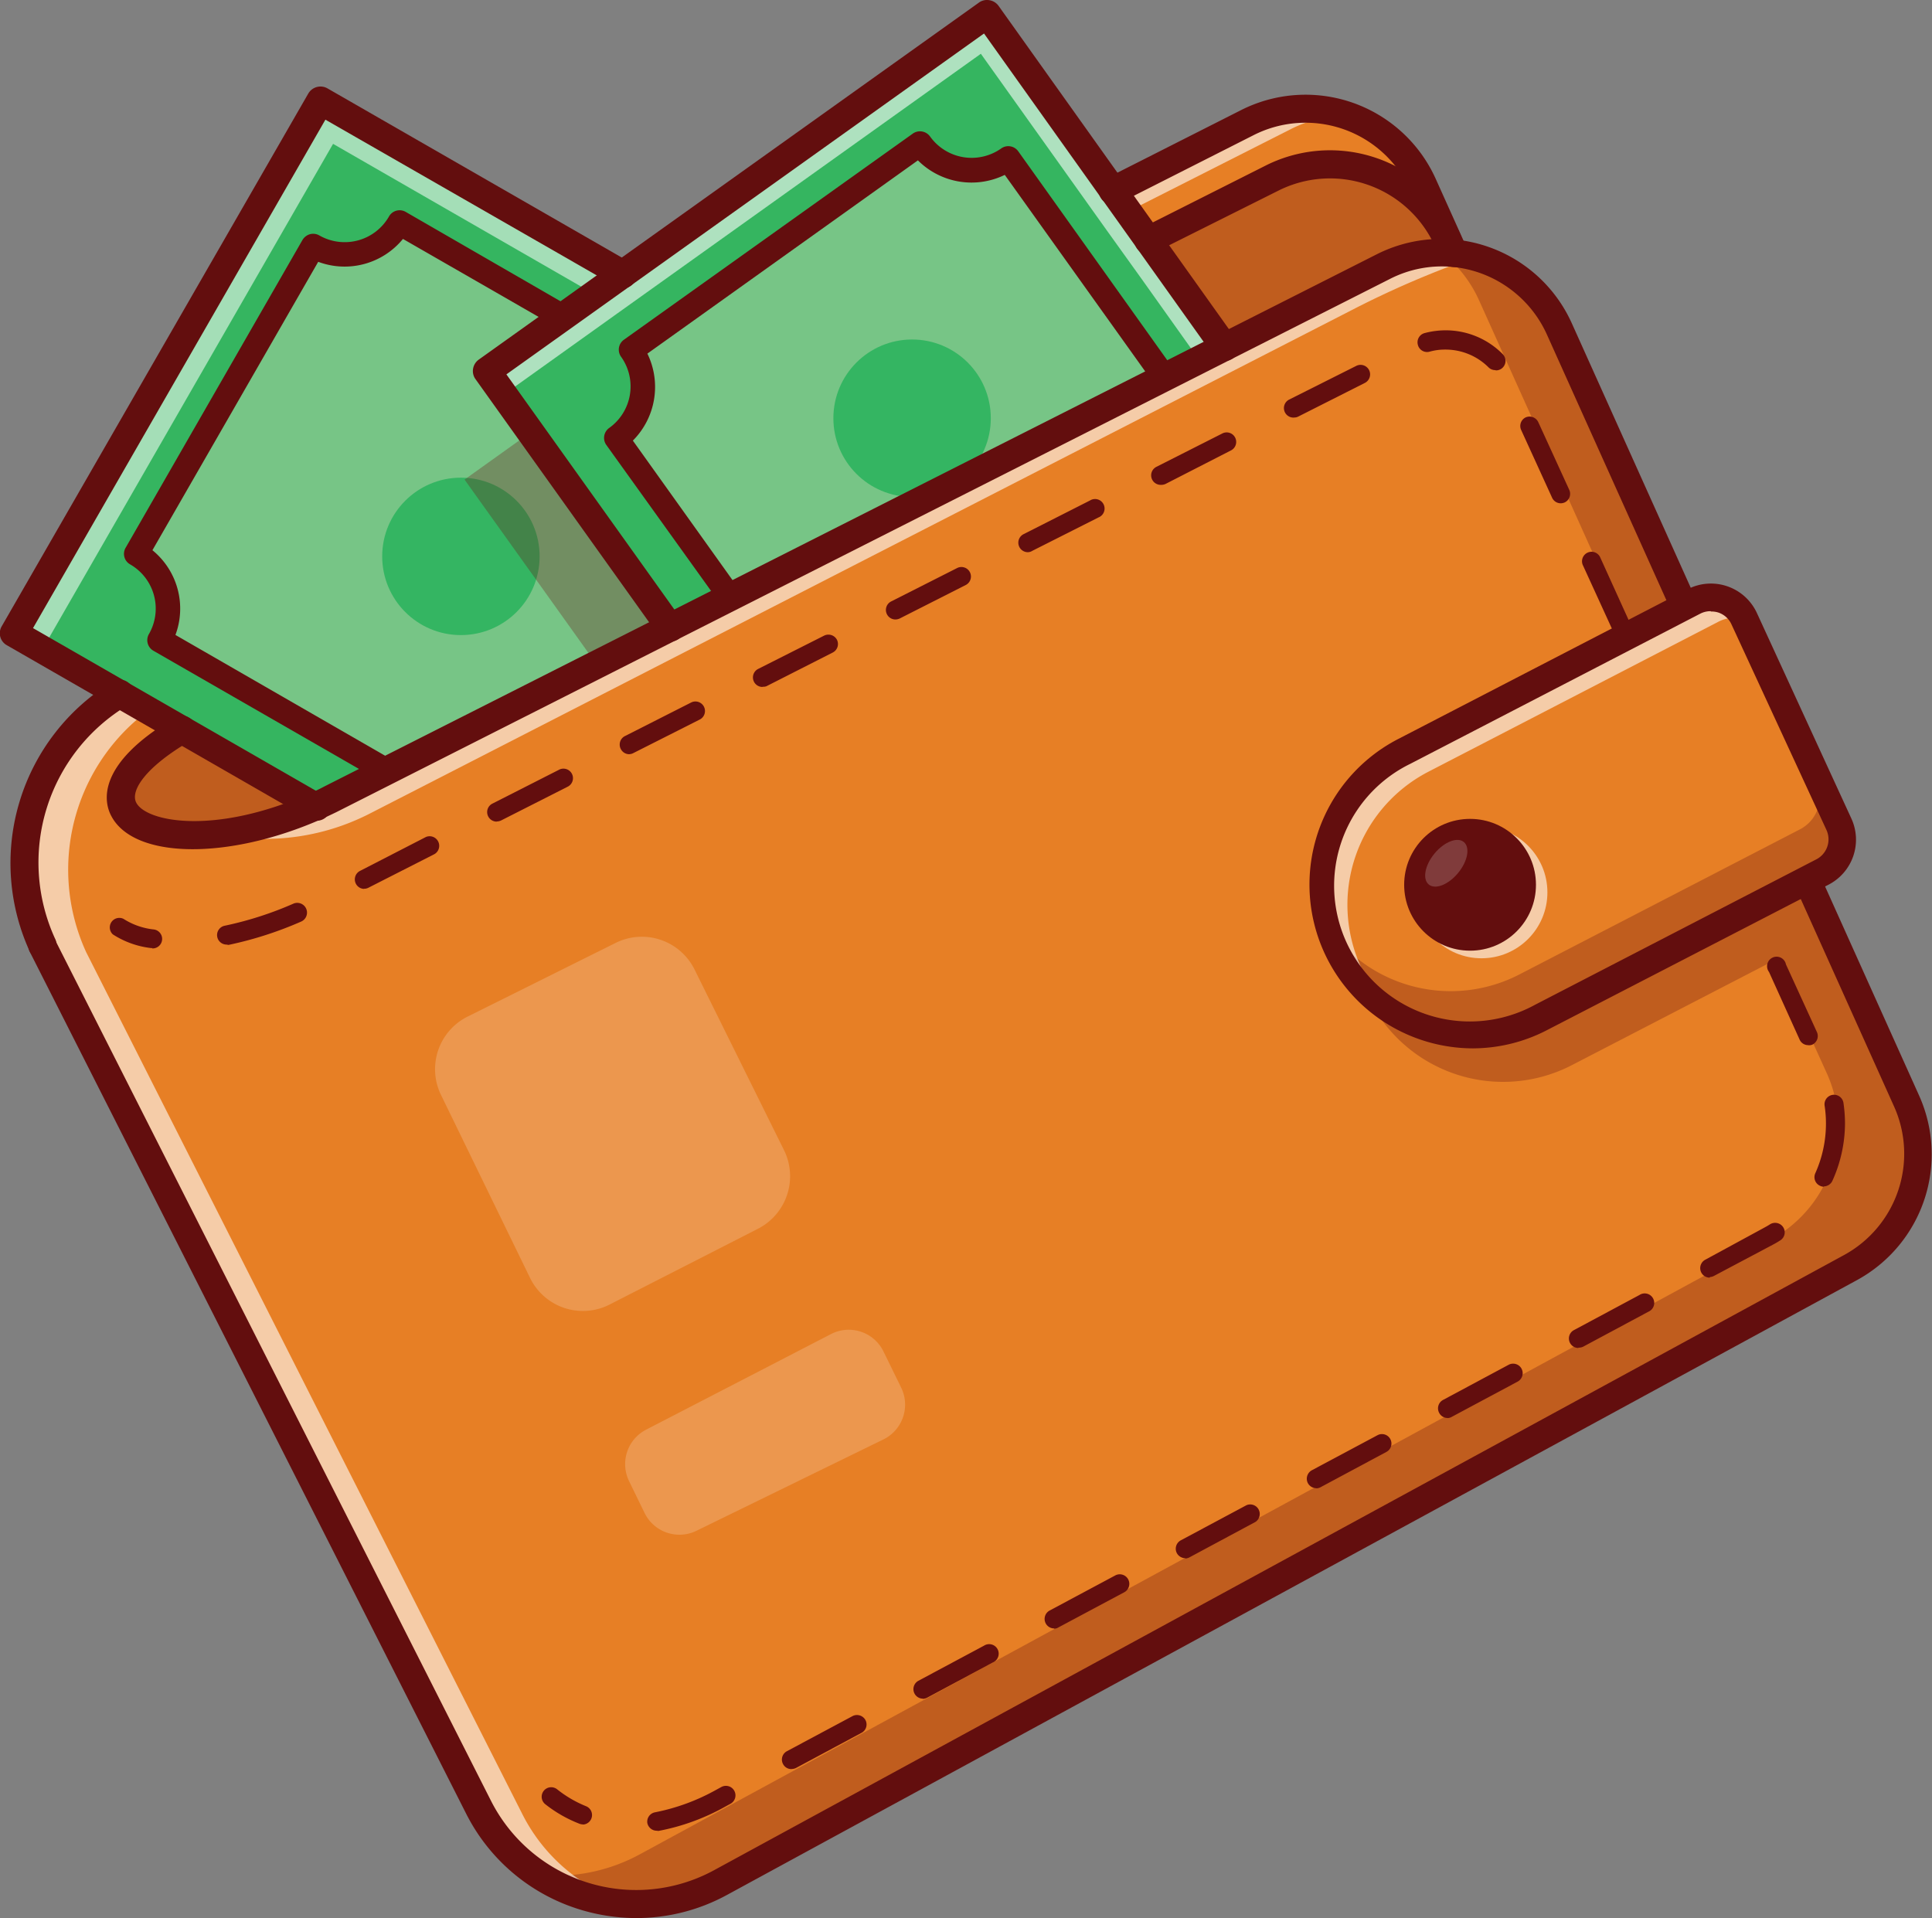 <svg id="Layer_1" data-name="Layer 1" xmlns="http://www.w3.org/2000/svg" width="28.202" height="28" viewBox="0 0 28.202 28">
  <rect x="0" y="0" width="28.202" height="28" fill="#808080" stroke="none"/>
  <path id="Path_75446" data-name="Path 75446" d="M28.876,27.176l-16.5,8.983a2.579,2.579,0,0,1-3.535-1.1L2.477,22.478A2.89,2.89,0,0,1,3.6,18.805l14.5-7.344,1.961-.993a1.885,1.885,0,0,1,2.57.908l.448,1a1.879,1.879,0,0,1,1.537,1.095L29.692,24.76A1.879,1.879,0,0,1,28.876,27.176Z" transform="translate(-1.858 -8.678)" fill="#e77f25"/>
  <g id="Group_70450" data-name="Group 70450" transform="translate(1.731 2.393)" opacity="0.3">
    <path id="Path_75447" data-name="Path 75447" d="M13.949,24.786c-.837.827-4.345.665-1.9-1.007l14.181-7.2,1.792-.908a1.882,1.882,0,0,1,2.568.908" transform="translate(-11.195 -15.473)" fill="#630e0e"/>
  </g>
  <g id="Group_70451" data-name="Group 70451" transform="translate(7.877 9.602)" opacity="0.3">
    <path id="Path_75448" data-name="Path 75448" d="M70.08,70.986l-16.5,8.983a2.579,2.579,0,0,1-2.638-.11,2.568,2.568,0,0,0,1.474-.309l16.5-8.969a1.879,1.879,0,0,0,.815-2.422L68.978,66.5l-2.97,1.537A2.185,2.185,0,0,1,64,64.154L67.186,62.5l.8-.413,1.792,3.991,1.118,2.49A1.879,1.879,0,0,1,70.08,70.986Z" transform="translate(-50.94 -62.09)" fill="#630e0e"/>
  </g>
  <g id="Group_70452" data-name="Group 70452" transform="translate(20.995 3.6)" opacity="0.3">
    <path id="Path_75449" data-name="Path 75449" d="M139.7,29.281l-.8.413-2.533-5.626a1.846,1.846,0,0,0-.6-.741l.187-.048.042.094a1.879,1.879,0,0,1,1.537,1.1Z" transform="translate(-135.77 -23.28)" fill="#630e0e"/>
  </g>
  <g id="Group_70453" data-name="Group 70453" transform="translate(2.797 3.752)" opacity="0.6">
    <path id="Path_75450" data-name="Path 75450" d="M36.828,24.26h0a13.86,13.86,0,0,0-1.8.773L20.7,32.38a3.351,3.351,0,0,1-1.378.37A7.868,7.868,0,0,1,18.09,32.7a5.749,5.749,0,0,0,2.245-.518l14.975-7.7C35.342,24.469,36.828,24.26,36.828,24.26Z" transform="translate(-18.09 -24.26)" fill="#fff"/>
  </g>
  <g id="Group_70454" data-name="Group 70454" transform="translate(0.34 1.584)" opacity="0.6">
    <path id="Path_75451" data-name="Path 75451" d="M21.526,10.342a1.88,1.88,0,0,0-.824.2l-1.961.993-14.5,7.348a2.893,2.893,0,0,0-1.126,3.673L9.482,35.139a2.565,2.565,0,0,0,1.58,1.311,2.576,2.576,0,0,1-2.219-1.413L2.477,22.457A2.89,2.89,0,0,1,3.6,18.785l14.5-7.344,1.961-.993a1.879,1.879,0,0,1,1.463-.107Z" transform="translate(-2.198 -10.242)" fill="#fff"/>
  </g>
  <path id="Path_75452" data-name="Path 75452" d="M12.769,16.225,9.825,17.713l-4.1,2.074-1.947-1.12L1.32,17.256,5.79,9.48,10.2,12.018l.574.94Z" transform="translate(-1.116 -8.014)" fill="#35b560"/>
  <path id="Path_75453" data-name="Path 75453" d="M19.09,22.376,16.7,21a.928.928,0,0,1-1.262.342l-2.582,4.5A.928.928,0,0,1,13.2,27.1l1.356.773L16.519,29l4.211-2.047-2.094-2.983-.111-.221-.448-.583Z" transform="translate(-10.871 -17.752)" fill="#77c586"/>
  <circle id="Ellipse_2915" data-name="Ellipse 2915" cx="1.149" cy="1.149" r="1.149" transform="translate(5.579 6.973)" fill="#34b562"/>
  <g id="Group_70455" data-name="Group 70455" transform="translate(6.781 4.944)" opacity="0.3">
    <path id="Path_75454" data-name="Path 75454" d="M48.722,35.237l-2.944,1.488-.366-.513-.518-.725-1.044-1.46,1.979-1.415.9-.642Z" transform="translate(-43.85 -31.97)" fill="#630e0e"/>
  </g>
  <path id="Path_75455" data-name="Path 75455" d="M56.729,6.177,55.617,4.62l-.52-.725L53.259,1.32l-5.319,3.8L45.96,6.533,47,7.992l.518.727,1.112,1.557" transform="translate(-38.853 -1.115)" fill="#35b560"/>
  <path id="Path_75456" data-name="Path 75456" d="M66.184,16.951l-1.112-1.557L63.9,13.755a.928.928,0,0,1-1.288-.215l-4.218,3.009a.928.928,0,0,1-.215,1.288l.546.765,1.113,1.557" transform="translate(-49.183 -11.446)" fill="#77c586"/>
  <g id="Group_70456" data-name="Group 70456" transform="translate(7.107 0.205)" opacity="0.6">
    <path id="Path_75457" data-name="Path 75457" d="M56.729,6.177l-.373.189L55.527,5.2l-.52-.725L53.171,1.9,47.851,5.7,46.206,6.876l-.246-.343,1.979-1.413,5.319-3.8L55.1,3.895l.52.725Z" transform="translate(-45.96 -1.32)" fill="#fff"/>
  </g>
  <g id="Group_70457" data-name="Group 70457" transform="translate(0.204 1.466)" opacity="0.55">
    <path id="Path_75458" data-name="Path 75458" d="M10.2,12.018l-.407.291L5.978,10.114,1.734,17.495l-.414-.238L5.79,9.48Z" transform="translate(-1.32 -9.48)" fill="#fff"/>
  </g>
  <circle id="Ellipse_2916" data-name="Ellipse 2916" cx="1.149" cy="1.149" r="1.149" transform="translate(12.165 4.956)" fill="#34b562"/>
  <path id="Path_75459" data-name="Path 75459" d="M11.547,47.061a2.818,2.818,0,0,1-.833-.127,2.768,2.768,0,0,1-1.655-1.4L2.69,32.954a.206.206,0,0,1,.09-.275.2.2,0,0,1,.274.091L9.423,45.349a2.377,2.377,0,0,0,3.255,1.014l16.5-8.983a1.684,1.684,0,0,0,.727-2.165l-5.07-11.274a1.689,1.689,0,0,0-1.37-.983,1.665,1.665,0,0,0-.92.175L7.167,30.916c-.08.039-.155.074-.224.105-1.365.6-2.74.581-3.065-.053-.105-.2-.223-.752.928-1.43a.2.2,0,1,1,.212.348c-.654.385-.861.725-.773.892.144.281,1.143.481,2.536-.136q.1-.042.209-.1l15.369-7.772A2.089,2.089,0,0,1,25.2,23.78l5.072,11.279a2.092,2.092,0,0,1-.9,2.684l-16.5,8.978A2.762,2.762,0,0,1,11.547,47.061Z" transform="translate(-2.256 -19.061)" fill="#630e0e"/>
  <path id="Path_75460" data-name="Path 75460" d="M107.292,15.693a.2.2,0,0,1-.182-.111.206.206,0,0,1,.09-.275L109,14.4a2.088,2.088,0,0,1,2.847,1.005.2.2,0,0,1-.373.169,1.679,1.679,0,0,0-2.29-.807l-1.8.9A.193.193,0,0,1,107.292,15.693Z" transform="translate(-90.529 -11.981)" fill="#630e0e"/>
  <path id="Path_75461" data-name="Path 75461" d="M10.99,87.069h-.02a1.3,1.3,0,0,1-.56-.2.139.139,0,0,1,.155-.227,1.02,1.02,0,0,0,.441.155.139.139,0,0,1-.022.277Z" transform="translate(-8.763 -73.229)" fill="#630e0e"/>
  <path id="Path_75462" data-name="Path 75462" d="M26.916,53.1a.141.141,0,0,1-.138-.114.139.139,0,0,1,.113-.155,3.021,3.021,0,0,0,.892-.328l.077-.042a.139.139,0,1,1,.131.246l-.077.042a3.213,3.213,0,0,1-.974.354Zm1.965-.9a.136.136,0,0,1-.122-.074.138.138,0,0,1,.057-.187l.957-.512a.141.141,0,0,1,.189.057.138.138,0,0,1-.057.187l-.957.513a.155.155,0,0,1-.066.015ZM30.8,51.172a.139.139,0,0,1-.065-.261l.957-.512a.139.139,0,1,1,.131.244l-.957.513a.155.155,0,0,1-.066.019Zm1.916-1.025a.139.139,0,0,1-.066-.261l.959-.513a.139.139,0,0,1,.131.246l-.959.512a.124.124,0,0,1-.065.02Zm1.916-1.025a.144.144,0,0,1-.124-.074.139.139,0,0,1,.057-.187l.959-.513a.139.139,0,0,1,.131.244l-.959.515a.141.141,0,0,1-.065.019ZM36.545,48.1a.142.142,0,0,1-.124-.073.141.141,0,0,1,.057-.189l.959-.512a.138.138,0,0,1,.13.244l-.957.513a.142.142,0,0,1-.065.019Zm1.914-1.025A.138.138,0,0,1,38.337,47a.139.139,0,0,1,.057-.189l.957-.513a.139.139,0,1,1,.131.246l-.957.512a.13.13,0,0,1-.066.02Zm1.91-1.022a.139.139,0,0,1-.122-.074.138.138,0,0,1,.057-.187l.957-.513a.139.139,0,1,1,.131.244l-.957.513A.155.155,0,0,1,40.369,46.048Zm1.916-1.027a.139.139,0,0,1-.065-.261l.854-.464c.031-.017.063-.034.093-.054a.141.141,0,0,1,.192.043.138.138,0,0,1-.043.192c-.036.023-.073.045-.108.063L42.35,45a.139.139,0,0,1-.059.017Zm1.668-1.327a.13.13,0,0,1-.057-.014.138.138,0,0,1-.068-.184,1.771,1.771,0,0,0,.155-.728,1.733,1.733,0,0,0-.019-.254.139.139,0,1,1,.275-.04,2.072,2.072,0,0,1,.022.294,2.041,2.041,0,0,1-.186.844A.141.141,0,0,1,43.953,43.694Zm-.229-2.067a.136.136,0,0,1-.125-.08l-.447-.988a.139.139,0,1,1,.247-.111l.452.988a.139.139,0,0,1-.068.184.13.13,0,0,1-.059.008ZM20.636,40.164a.139.139,0,0,1-.028-.275,5.085,5.085,0,0,0,1.005-.323.142.142,0,0,1,.11.263,5.394,5.394,0,0,1-1.059.34Zm22.185-.513a.141.141,0,0,1-.127-.08l-.452-.988a.139.139,0,1,1,.254-.116l.452.988a.139.139,0,0,1-.068.184A.135.135,0,0,1,42.822,39.651Zm-20.18-.3a.139.139,0,0,1-.056-.263l.962-.495a.14.14,0,0,1,.121.252l-.963.49A.133.133,0,0,1,22.642,39.349Zm1.938-.982a.139.139,0,0,1-.124-.077.138.138,0,0,1,.062-.186l.968-.492a.139.139,0,1,1,.127.247l-.97.492A.155.155,0,0,1,24.579,38.367Zm17.336-.693a.139.139,0,0,1-.127-.08l-.452-.988a.139.139,0,0,1,.068-.186.142.142,0,0,1,.186.07l.452.988a.141.141,0,0,1-.07.184A.124.124,0,0,1,41.915,37.674Zm-15.4-.291a.138.138,0,0,1-.124-.076.139.139,0,0,1,.057-.187l.97-.492a.139.139,0,1,1,.125.249l-.97.49A.131.131,0,0,1,26.519,37.384Zm1.944-.982a.139.139,0,0,1-.063-.263l.963-.486a.141.141,0,0,1,.187.06.139.139,0,0,1-.062.187l-.968.492A.133.133,0,0,1,28.462,36.4Zm12.559-.7a.139.139,0,0,1-.127-.08l-.452-.988a.139.139,0,1,1,.252-.116l.447.985a.139.139,0,0,1-.068.184.155.155,0,0,1-.059.015ZM30.4,35.418a.139.139,0,0,1-.063-.263l.968-.49a.139.139,0,0,1,.127.247l-.97.492A.155.155,0,0,1,30.4,35.418Zm1.933-.982a.139.139,0,0,1-.063-.263l.97-.492a.139.139,0,1,1,.125.247l-.965.487A.127.127,0,0,1,32.328,34.436Zm7.78-.714a.138.138,0,0,1-.127-.08l-.452-.99a.139.139,0,0,1,.066-.184.141.141,0,0,1,.184.07l.452.988a.139.139,0,0,1-.068.184.155.155,0,0,1-.051.012Zm-5.842-.269a.139.139,0,0,1-.062-.263l.968-.49a.139.139,0,0,1,.127.247l-.96.492a.155.155,0,0,1-.068.014Zm1.939-.982a.139.139,0,0,1-.063-.263l.98-.492a.139.139,0,0,1,.125.249l-.97.49a.131.131,0,0,1-.068.015Zm2.946-.693a.139.139,0,0,1-.1-.042.891.891,0,0,0-.628-.258.838.838,0,0,0-.232.031.138.138,0,0,1-.17-.1.139.139,0,0,1,.1-.172,1.206,1.206,0,0,1,.309-.04,1.169,1.169,0,0,1,.83.348.139.139,0,0,1-.1.237Z" transform="translate(-17.329 -26.375)" fill="#630e0e"/>
  <path id="Path_75463" data-name="Path 75463" d="M51.755,169.265a.154.154,0,0,1-.051-.009,1.928,1.928,0,0,1-.5-.285.139.139,0,0,1,.17-.22A1.7,1.7,0,0,0,51.8,169a.139.139,0,0,1-.049.267Z" transform="translate(-43.243 -142.632)" fill="#630e0e"/>
  <path id="Path_75464" data-name="Path 75464" d="M108.912,11.462a.2.2,0,0,1-.186-.121l-.45-.994a1.676,1.676,0,0,0-2.29-.809l-1.961.993a.207.207,0,0,1-.275-.091.2.2,0,0,1,.09-.274l1.962-.993a2.084,2.084,0,0,1,2.847,1.007l.45,1a.2.2,0,0,1-.1.269A.193.193,0,0,1,108.912,11.462Z" transform="translate(-87.689 -7.564)" fill="#630e0e"/>
  <path id="Path_75465" data-name="Path 75465" d="M1.346,68.243a.2.2,0,0,1-.181-.108,3.1,3.1,0,0,1,1.2-3.942.2.2,0,0,1,.221.345,2.674,2.674,0,0,0-1.056,3.4.206.206,0,0,1-.084.277A.213.213,0,0,1,1.346,68.243Z" transform="translate(-0.728 -54.239)" fill="#630e0e"/>
  <path id="Path_75466" data-name="Path 75466" d="M47.517,9.362a.206.206,0,0,1-.167-.087L44.678,5.533a.2.2,0,0,1-.036-.155.206.206,0,0,1,.082-.131l7.3-5.211A.2.2,0,0,1,52.179,0a.206.206,0,0,1,.133.082l3.465,4.863a.2.2,0,0,1-.046.285.207.207,0,0,1-.286-.048L52.1.486,45.128,5.462l2.555,3.577a.2.2,0,0,1-.165.323Z" transform="translate(-37.736 0.003)" fill="#630e0e"/>
  <path id="Path_75467" data-name="Path 75467" d="M58.862,19.368a.176.176,0,0,1-.141-.082l-1.664-2.319a.178.178,0,0,1,.042-.249.745.745,0,0,0,.173-1.039.178.178,0,0,1,.042-.249l4.217-3.009a.181.181,0,0,1,.251.042.747.747,0,0,0,1.039.175.178.178,0,0,1,.249.042l2.282,3.2a.178.178,0,1,1-.291.206l-2.188-3.062a1.107,1.107,0,0,1-1.268-.212l-3.949,2.821a1.109,1.109,0,0,1-.212,1.27l1.563,2.188a.178.178,0,0,1-.042.249A.173.173,0,0,1,58.862,19.368Z" transform="translate(-48.206 -10.471)" fill="#630e0e"/>
  <path id="Path_75468" data-name="Path 75468" d="M4.6,18.879a.2.2,0,0,1-.1-.028L.1,16.321a.2.2,0,0,1-.074-.278L4.5,8.268a.206.206,0,0,1,.28-.076l4.412,2.536a.206.206,0,0,1,.076.28.2.2,0,0,1-.278.074L4.75,8.649.482,16.071,4.706,18.5a.2.2,0,0,1-.1.382Z" transform="translate(0 -6.902)" fill="#630e0e"/>
  <path id="Path_75469" data-name="Path 75469" d="M15.542,28.215a.17.17,0,0,1-.09-.025l-3.317-1.907a.178.178,0,0,1-.066-.244.745.745,0,0,0-.274-1.017.176.176,0,0,1-.066-.243l2.582-4.494a.189.189,0,0,1,.108-.083.181.181,0,0,1,.136.017.745.745,0,0,0,1.017-.274.178.178,0,0,1,.243-.07L18.2,21.252a.178.178,0,0,1-.178.309l-2.245-1.29a1.1,1.1,0,0,1-1.237.334L12.12,24.815a1.1,1.1,0,0,1,.336,1.237l3.175,1.829a.179.179,0,0,1-.088.334Z" transform="translate(-9.895 -16.783)" fill="#630e0e"/>
  <path id="Path_75470" data-name="Path 75470" d="M132.185,60.424l-4.1,2.118a2.183,2.183,0,0,1-2.989-1.028h0a2.185,2.185,0,0,1,.982-2.847l4.234-2.2a.533.533,0,0,1,.731.252l1.379,3A.535.535,0,0,1,132.185,60.424Z" transform="translate(-105.588 -47.688)" fill="#e77f25"/>
  <g id="Group_70458" data-name="Group 70458" transform="translate(20.664 12.065)" opacity="0.6">
    <circle id="Ellipse_2917" data-name="Ellipse 2917" cx="0.962" cy="0.962" r="0.962" fill="#fff"/>
  </g>
  <g id="Group_70459" data-name="Group 70459" transform="translate(19.419 8.884)" opacity="0.3">
    <path id="Path_75471" data-name="Path 75471" d="M132.758,61.3l-4.095,2.118a2.183,2.183,0,0,1-2.989-1.028,2.221,2.221,0,0,1-.094-.241,2.185,2.185,0,0,0,2.76.642l4.095-2.118a.535.535,0,0,0,.241-.7l-1.155-2.525a.555.555,0,0,1,.1.155l1.379,3A.535.535,0,0,1,132.758,61.3Z" transform="translate(-125.58 -57.45)" fill="#630e0e"/>
  </g>
  <g id="Group_70460" data-name="Group 70460" transform="translate(19.312 8.723)" opacity="0.6">
    <path id="Path_75472" data-name="Path 75472" d="M131.037,56.72a.54.54,0,0,0-.377.045l-4.234,2.19a2.187,2.187,0,0,0-.98,2.853,2.148,2.148,0,0,0,.422.619,2.183,2.183,0,0,1,.2-3.759l4.234-2.2a.535.535,0,0,1,.731.249Z" transform="translate(-124.89 -56.411)" fill="#fff"/>
  </g>
  <path id="Path_75473" data-name="Path 75473" d="M125.984,61.9a2.391,2.391,0,0,1-1.1-4.512l4.234-2.191a.739.739,0,0,1,1.01.348l1.379,3a.739.739,0,0,1-.332.965l-4.1,2.118A2.361,2.361,0,0,1,125.984,61.9Zm3.471-6.382a.328.328,0,0,0-.155.037l-4.231,2.191a1.981,1.981,0,1,0,1.82,3.518l4.1-2.12h0a.329.329,0,0,0,.155-.431l-1.386-3a.323.323,0,0,0-.192-.175A.332.332,0,0,0,129.456,55.523Z" transform="translate(-104.482 -46.596)" fill="#630e0e"/>
  <circle id="Ellipse_2918" data-name="Ellipse 2918" cx="0.962" cy="0.962" r="0.962" transform="translate(20.497 11.954)" fill="#630e0e"/>
  <g id="Group_70461" data-name="Group 70461" transform="translate(6.351 13.671)" opacity="0.19">
    <path id="Path_75474" data-name="Path 75474" d="M45.781,92.671l-2.165,1.106a.858.858,0,0,1-1.166-.4l-1.293-2.657a.858.858,0,0,1,.385-1.146L43.7,88.5a.858.858,0,0,1,1.157.387l1.305,2.635A.861.861,0,0,1,45.781,92.671Z" transform="translate(-41.069 -88.404)" fill="#fff"/>
  </g>
  <g id="Group_70462" data-name="Group 70462" transform="translate(9.126 19.418)" opacity="0.19">
    <path id="Path_75475" data-name="Path 75475" d="M62.786,127.167,60.058,128.5a.566.566,0,0,1-.758-.26l-.226-.464a.566.566,0,0,1,.249-.752l2.692-1.392a.564.564,0,0,1,.773.252l.255.521A.566.566,0,0,1,62.786,127.167Z" transform="translate(-59.017 -125.572)" fill="#fff"/>
  </g>
  <g id="Group_70463" data-name="Group 70463" transform="translate(20.684 12.15)" opacity="0.19">
    <ellipse id="Ellipse_2919" data-name="Ellipse 2919" cx="0.402" cy="0.223" rx="0.402" ry="0.223" transform="translate(0 0.62) rotate(-50.45)" fill="#fff"/>
  </g>
</svg>
